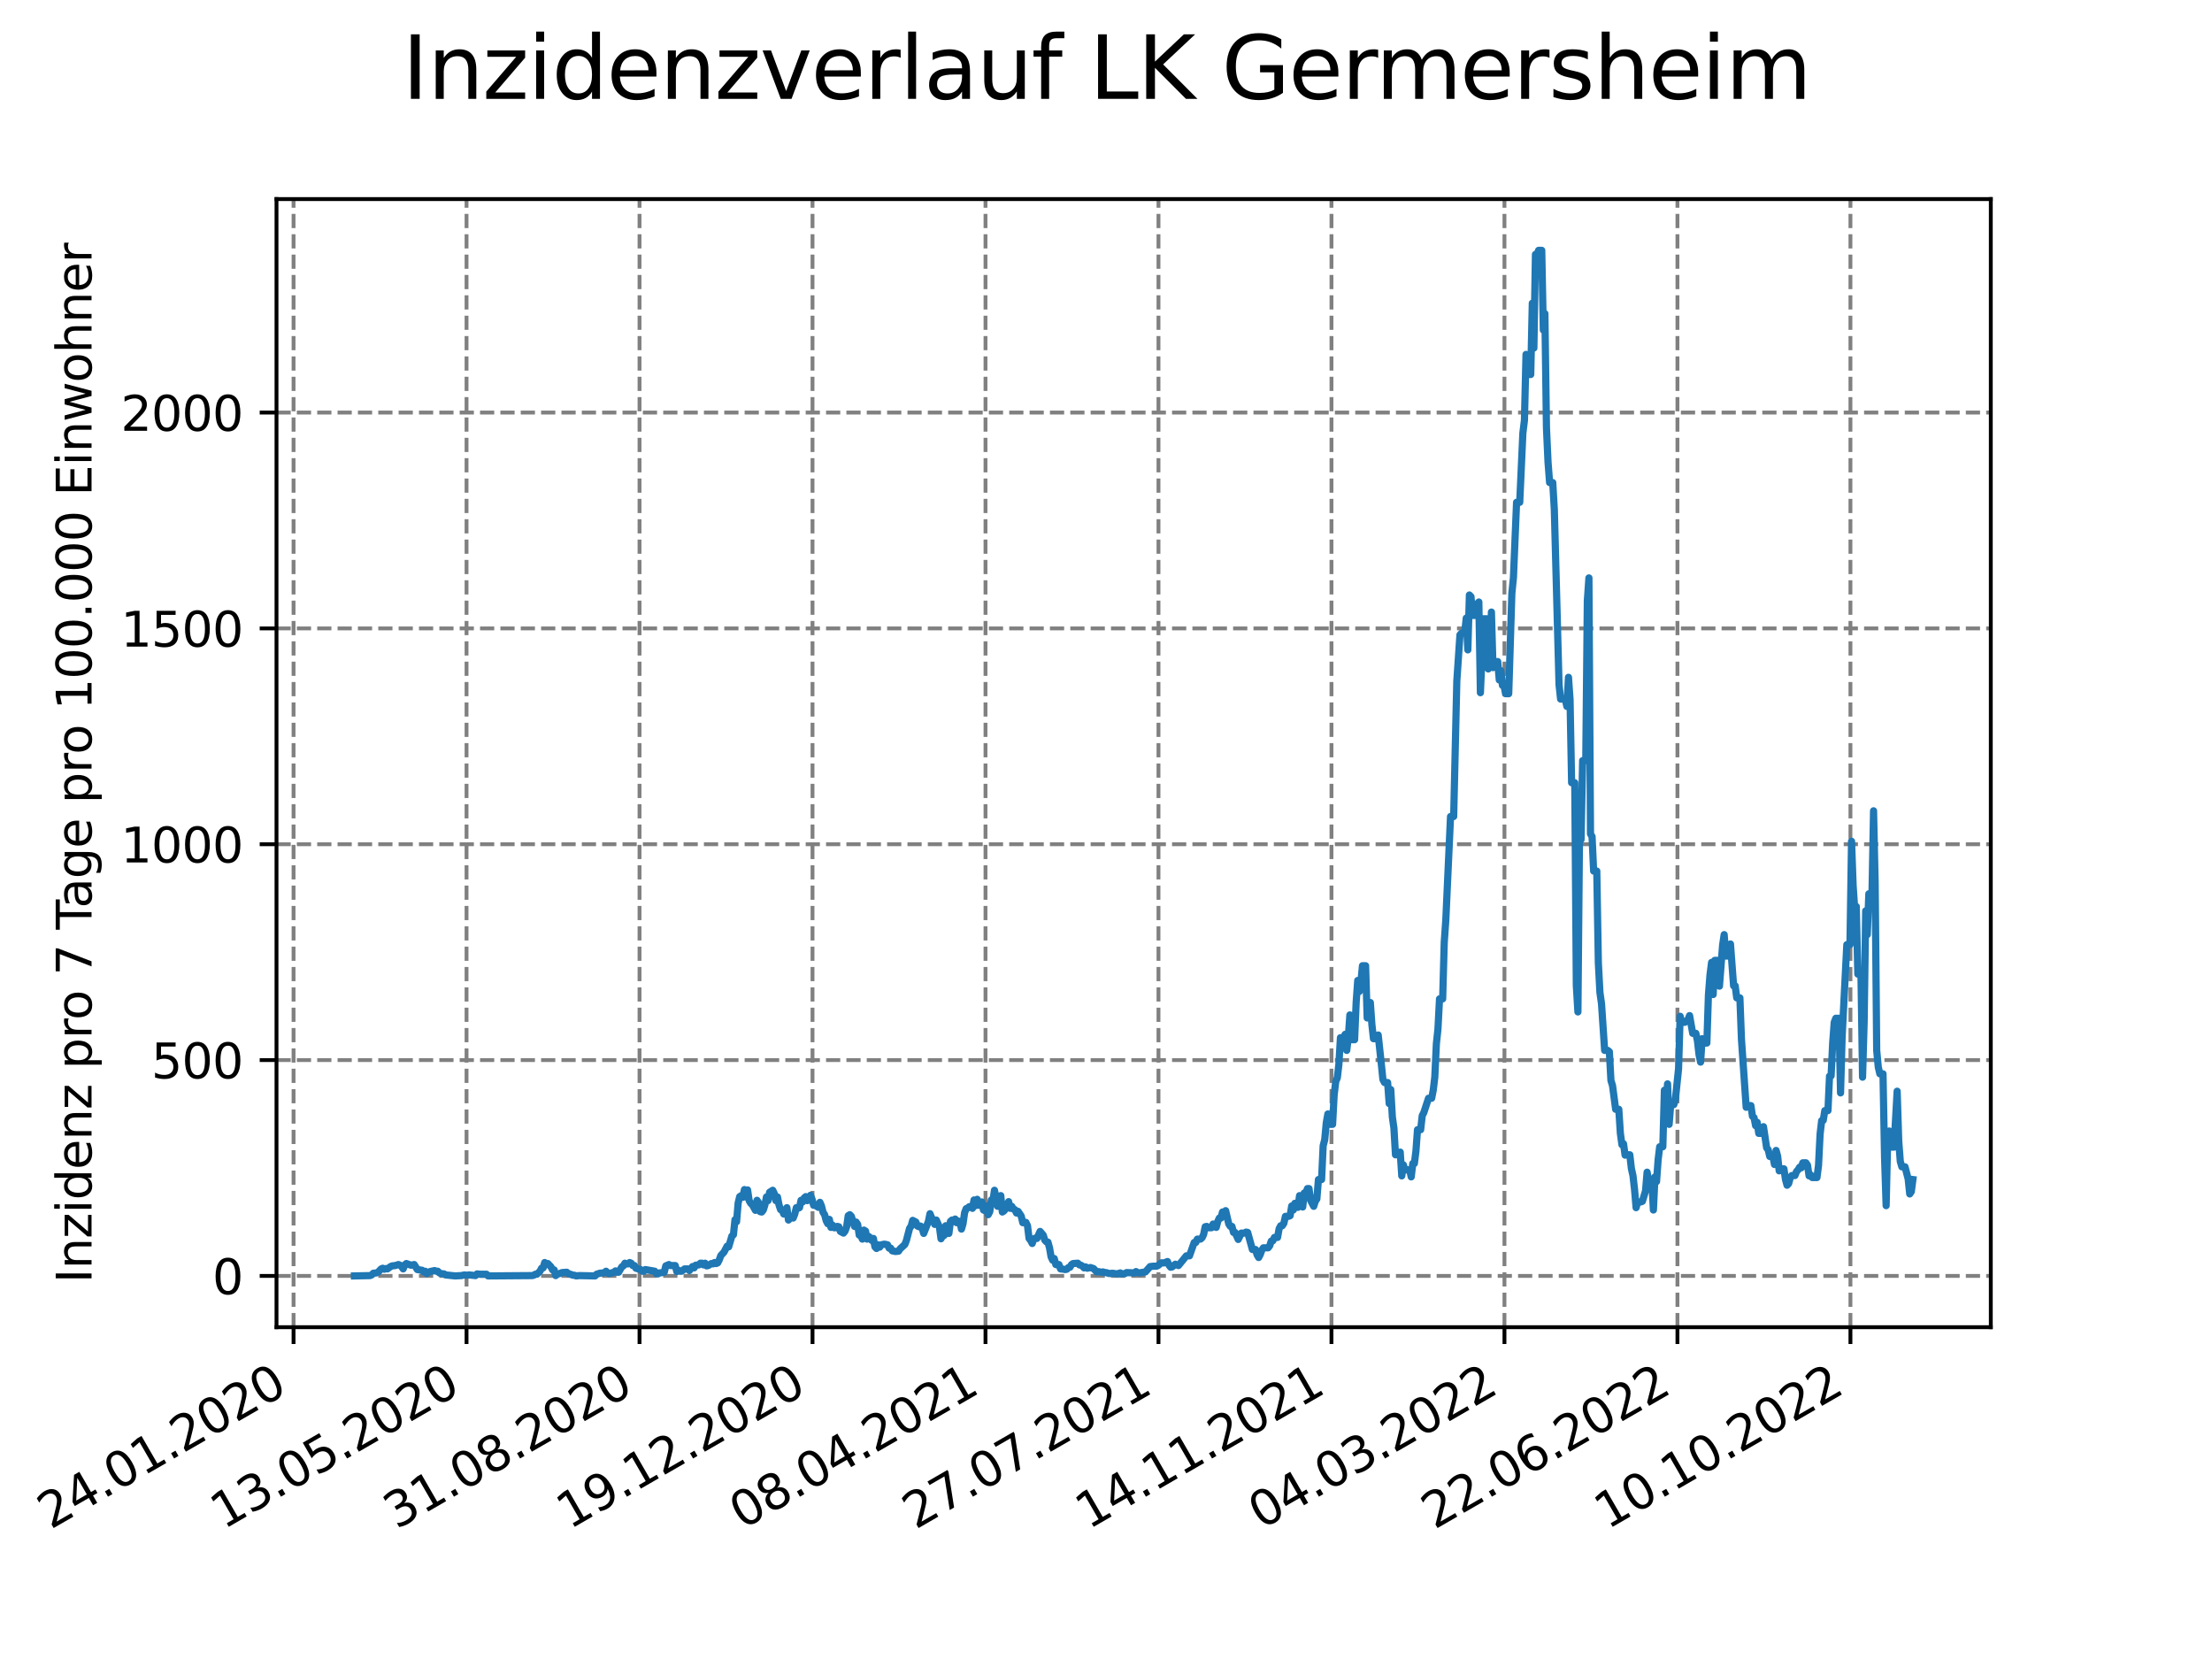 <?xml version="1.0" encoding="utf-8" standalone="no"?>
<!DOCTYPE svg PUBLIC "-//W3C//DTD SVG 1.1//EN"
  "http://www.w3.org/Graphics/SVG/1.1/DTD/svg11.dtd">
<svg xmlns:xlink="http://www.w3.org/1999/xlink" width="460.8pt" height="345.6pt" viewBox="0 0 460.8 345.6" xmlns="http://www.w3.org/2000/svg" version="1.1">
 <defs>
  <style type="text/css">*{stroke-linejoin: round; stroke-linecap: butt}</style>
 </defs>
 <g id="figure_1">
  <g id="patch_1">
   <path d="M 0 345.6 
L 460.8 345.6 
L 460.8 0 
L 0 0 
z
" style="fill: #ffffff"/>
  </g>
  <g id="axes_1">
   <g id="patch_2">
    <path d="M 57.6 276.48 
L 414.72 276.48 
L 414.72 41.472 
L 57.6 41.472 
z
" style="fill: #ffffff"/>
   </g>
   <g id="matplotlib.axis_1">
    <g id="xtick_1">
     <g id="line2d_1">
      <path d="M 61.152 276.48 
L 61.152 41.472 
" clip-path="url(#pc7b5b6d36c)" style="fill: none; stroke-dasharray: 2.96,1.28; stroke-dashoffset: 0; stroke: #808080; stroke-width: 0.8"/>
     </g>
     <g id="line2d_2">
      <defs>
       <path id="mb15de3c6bf" d="M 0 0 
L 0 3.5 
" style="stroke: #000000; stroke-width: 0.8"/>
      </defs>
      <g>
       <use xlink:href="#mb15de3c6bf" x="61.152" y="276.48" style="stroke: #000000; stroke-width: 0.8"/>
      </g>
     </g>
     <g id="text_1">
      <!-- 24.01.2020 -->
      <g transform="translate(10.527 318.689) rotate(-30) scale(0.1 -0.1)">
       <defs>
        <path id="DejaVuSans-32" d="M 1228 531 
L 3431 531 
L 3431 0 
L 469 0 
L 469 531 
Q 828 903 1448 1529 
Q 2069 2156 2228 2338 
Q 2531 2678 2651 2914 
Q 2772 3150 2772 3378 
Q 2772 3750 2511 3984 
Q 2250 4219 1831 4219 
Q 1534 4219 1204 4116 
Q 875 4013 500 3803 
L 500 4441 
Q 881 4594 1212 4672 
Q 1544 4750 1819 4750 
Q 2544 4750 2975 4387 
Q 3406 4025 3406 3419 
Q 3406 3131 3298 2873 
Q 3191 2616 2906 2266 
Q 2828 2175 2409 1742 
Q 1991 1309 1228 531 
z
" transform="scale(0.016)"/>
        <path id="DejaVuSans-34" d="M 2419 4116 
L 825 1625 
L 2419 1625 
L 2419 4116 
z
M 2253 4666 
L 3047 4666 
L 3047 1625 
L 3713 1625 
L 3713 1100 
L 3047 1100 
L 3047 0 
L 2419 0 
L 2419 1100 
L 313 1100 
L 313 1709 
L 2253 4666 
z
" transform="scale(0.016)"/>
        <path id="DejaVuSans-2e" d="M 684 794 
L 1344 794 
L 1344 0 
L 684 0 
L 684 794 
z
" transform="scale(0.016)"/>
        <path id="DejaVuSans-30" d="M 2034 4250 
Q 1547 4250 1301 3770 
Q 1056 3291 1056 2328 
Q 1056 1369 1301 889 
Q 1547 409 2034 409 
Q 2525 409 2770 889 
Q 3016 1369 3016 2328 
Q 3016 3291 2770 3770 
Q 2525 4250 2034 4250 
z
M 2034 4750 
Q 2819 4750 3233 4129 
Q 3647 3509 3647 2328 
Q 3647 1150 3233 529 
Q 2819 -91 2034 -91 
Q 1250 -91 836 529 
Q 422 1150 422 2328 
Q 422 3509 836 4129 
Q 1250 4750 2034 4750 
z
" transform="scale(0.016)"/>
        <path id="DejaVuSans-31" d="M 794 531 
L 1825 531 
L 1825 4091 
L 703 3866 
L 703 4441 
L 1819 4666 
L 2450 4666 
L 2450 531 
L 3481 531 
L 3481 0 
L 794 0 
L 794 531 
z
" transform="scale(0.016)"/>
       </defs>
       <use xlink:href="#DejaVuSans-32"/>
       <use xlink:href="#DejaVuSans-34" x="63.623"/>
       <use xlink:href="#DejaVuSans-2e" x="127.246"/>
       <use xlink:href="#DejaVuSans-30" x="159.033"/>
       <use xlink:href="#DejaVuSans-31" x="222.656"/>
       <use xlink:href="#DejaVuSans-2e" x="286.279"/>
       <use xlink:href="#DejaVuSans-32" x="318.066"/>
       <use xlink:href="#DejaVuSans-30" x="381.689"/>
       <use xlink:href="#DejaVuSans-32" x="445.312"/>
       <use xlink:href="#DejaVuSans-30" x="508.936"/>
      </g>
     </g>
    </g>
    <g id="xtick_2">
     <g id="line2d_3">
      <path d="M 97.188 276.48 
L 97.188 41.472 
" clip-path="url(#pc7b5b6d36c)" style="fill: none; stroke-dasharray: 2.96,1.28; stroke-dashoffset: 0; stroke: #808080; stroke-width: 0.8"/>
     </g>
     <g id="line2d_4">
      <g>
       <use xlink:href="#mb15de3c6bf" x="97.188" y="276.48" style="stroke: #000000; stroke-width: 0.8"/>
      </g>
     </g>
     <g id="text_2">
      <!-- 13.05.2020 -->
      <g transform="translate(46.563 318.689) rotate(-30) scale(0.1 -0.1)">
       <defs>
        <path id="DejaVuSans-33" d="M 2597 2516 
Q 3050 2419 3304 2112 
Q 3559 1806 3559 1356 
Q 3559 666 3084 287 
Q 2609 -91 1734 -91 
Q 1441 -91 1130 -33 
Q 819 25 488 141 
L 488 750 
Q 750 597 1062 519 
Q 1375 441 1716 441 
Q 2309 441 2620 675 
Q 2931 909 2931 1356 
Q 2931 1769 2642 2001 
Q 2353 2234 1838 2234 
L 1294 2234 
L 1294 2753 
L 1863 2753 
Q 2328 2753 2575 2939 
Q 2822 3125 2822 3475 
Q 2822 3834 2567 4026 
Q 2313 4219 1838 4219 
Q 1578 4219 1281 4162 
Q 984 4106 628 3988 
L 628 4550 
Q 988 4650 1302 4700 
Q 1616 4750 1894 4750 
Q 2613 4750 3031 4423 
Q 3450 4097 3450 3541 
Q 3450 3153 3228 2886 
Q 3006 2619 2597 2516 
z
" transform="scale(0.016)"/>
        <path id="DejaVuSans-35" d="M 691 4666 
L 3169 4666 
L 3169 4134 
L 1269 4134 
L 1269 2991 
Q 1406 3038 1543 3061 
Q 1681 3084 1819 3084 
Q 2600 3084 3056 2656 
Q 3513 2228 3513 1497 
Q 3513 744 3044 326 
Q 2575 -91 1722 -91 
Q 1428 -91 1123 -41 
Q 819 9 494 109 
L 494 744 
Q 775 591 1075 516 
Q 1375 441 1709 441 
Q 2250 441 2565 725 
Q 2881 1009 2881 1497 
Q 2881 1984 2565 2268 
Q 2250 2553 1709 2553 
Q 1456 2553 1204 2497 
Q 953 2441 691 2322 
L 691 4666 
z
" transform="scale(0.016)"/>
       </defs>
       <use xlink:href="#DejaVuSans-31"/>
       <use xlink:href="#DejaVuSans-33" x="63.623"/>
       <use xlink:href="#DejaVuSans-2e" x="127.246"/>
       <use xlink:href="#DejaVuSans-30" x="159.033"/>
       <use xlink:href="#DejaVuSans-35" x="222.656"/>
       <use xlink:href="#DejaVuSans-2e" x="286.279"/>
       <use xlink:href="#DejaVuSans-32" x="318.066"/>
       <use xlink:href="#DejaVuSans-30" x="381.689"/>
       <use xlink:href="#DejaVuSans-32" x="445.312"/>
       <use xlink:href="#DejaVuSans-30" x="508.936"/>
      </g>
     </g>
    </g>
    <g id="xtick_3">
     <g id="line2d_5">
      <path d="M 133.224 276.48 
L 133.224 41.472 
" clip-path="url(#pc7b5b6d36c)" style="fill: none; stroke-dasharray: 2.96,1.28; stroke-dashoffset: 0; stroke: #808080; stroke-width: 0.8"/>
     </g>
     <g id="line2d_6">
      <g>
       <use xlink:href="#mb15de3c6bf" x="133.224" y="276.48" style="stroke: #000000; stroke-width: 0.8"/>
      </g>
     </g>
     <g id="text_3">
      <!-- 31.08.2020 -->
      <g transform="translate(82.599 318.689) rotate(-30) scale(0.1 -0.1)">
       <defs>
        <path id="DejaVuSans-38" d="M 2034 2216 
Q 1584 2216 1326 1975 
Q 1069 1734 1069 1313 
Q 1069 891 1326 650 
Q 1584 409 2034 409 
Q 2484 409 2743 651 
Q 3003 894 3003 1313 
Q 3003 1734 2745 1975 
Q 2488 2216 2034 2216 
z
M 1403 2484 
Q 997 2584 770 2862 
Q 544 3141 544 3541 
Q 544 4100 942 4425 
Q 1341 4750 2034 4750 
Q 2731 4750 3128 4425 
Q 3525 4100 3525 3541 
Q 3525 3141 3298 2862 
Q 3072 2584 2669 2484 
Q 3125 2378 3379 2068 
Q 3634 1759 3634 1313 
Q 3634 634 3220 271 
Q 2806 -91 2034 -91 
Q 1263 -91 848 271 
Q 434 634 434 1313 
Q 434 1759 690 2068 
Q 947 2378 1403 2484 
z
M 1172 3481 
Q 1172 3119 1398 2916 
Q 1625 2713 2034 2713 
Q 2441 2713 2670 2916 
Q 2900 3119 2900 3481 
Q 2900 3844 2670 4047 
Q 2441 4250 2034 4250 
Q 1625 4250 1398 4047 
Q 1172 3844 1172 3481 
z
" transform="scale(0.016)"/>
       </defs>
       <use xlink:href="#DejaVuSans-33"/>
       <use xlink:href="#DejaVuSans-31" x="63.623"/>
       <use xlink:href="#DejaVuSans-2e" x="127.246"/>
       <use xlink:href="#DejaVuSans-30" x="159.033"/>
       <use xlink:href="#DejaVuSans-38" x="222.656"/>
       <use xlink:href="#DejaVuSans-2e" x="286.279"/>
       <use xlink:href="#DejaVuSans-32" x="318.066"/>
       <use xlink:href="#DejaVuSans-30" x="381.689"/>
       <use xlink:href="#DejaVuSans-32" x="445.312"/>
       <use xlink:href="#DejaVuSans-30" x="508.936"/>
      </g>
     </g>
    </g>
    <g id="xtick_4">
     <g id="line2d_7">
      <path d="M 169.261 276.48 
L 169.261 41.472 
" clip-path="url(#pc7b5b6d36c)" style="fill: none; stroke-dasharray: 2.96,1.28; stroke-dashoffset: 0; stroke: #808080; stroke-width: 0.8"/>
     </g>
     <g id="line2d_8">
      <g>
       <use xlink:href="#mb15de3c6bf" x="169.261" y="276.48" style="stroke: #000000; stroke-width: 0.8"/>
      </g>
     </g>
     <g id="text_4">
      <!-- 19.12.2020 -->
      <g transform="translate(118.636 318.689) rotate(-30) scale(0.1 -0.1)">
       <defs>
        <path id="DejaVuSans-39" d="M 703 97 
L 703 672 
Q 941 559 1184 500 
Q 1428 441 1663 441 
Q 2288 441 2617 861 
Q 2947 1281 2994 2138 
Q 2813 1869 2534 1725 
Q 2256 1581 1919 1581 
Q 1219 1581 811 2004 
Q 403 2428 403 3163 
Q 403 3881 828 4315 
Q 1253 4750 1959 4750 
Q 2769 4750 3195 4129 
Q 3622 3509 3622 2328 
Q 3622 1225 3098 567 
Q 2575 -91 1691 -91 
Q 1453 -91 1209 -44 
Q 966 3 703 97 
z
M 1959 2075 
Q 2384 2075 2632 2365 
Q 2881 2656 2881 3163 
Q 2881 3666 2632 3958 
Q 2384 4250 1959 4250 
Q 1534 4250 1286 3958 
Q 1038 3666 1038 3163 
Q 1038 2656 1286 2365 
Q 1534 2075 1959 2075 
z
" transform="scale(0.016)"/>
       </defs>
       <use xlink:href="#DejaVuSans-31"/>
       <use xlink:href="#DejaVuSans-39" x="63.623"/>
       <use xlink:href="#DejaVuSans-2e" x="127.246"/>
       <use xlink:href="#DejaVuSans-31" x="159.033"/>
       <use xlink:href="#DejaVuSans-32" x="222.656"/>
       <use xlink:href="#DejaVuSans-2e" x="286.279"/>
       <use xlink:href="#DejaVuSans-32" x="318.066"/>
       <use xlink:href="#DejaVuSans-30" x="381.689"/>
       <use xlink:href="#DejaVuSans-32" x="445.312"/>
       <use xlink:href="#DejaVuSans-30" x="508.936"/>
      </g>
     </g>
    </g>
    <g id="xtick_5">
     <g id="line2d_9">
      <path d="M 205.297 276.48 
L 205.297 41.472 
" clip-path="url(#pc7b5b6d36c)" style="fill: none; stroke-dasharray: 2.96,1.28; stroke-dashoffset: 0; stroke: #808080; stroke-width: 0.8"/>
     </g>
     <g id="line2d_10">
      <g>
       <use xlink:href="#mb15de3c6bf" x="205.297" y="276.48" style="stroke: #000000; stroke-width: 0.8"/>
      </g>
     </g>
     <g id="text_5">
      <!-- 08.04.2021 -->
      <g transform="translate(154.672 318.689) rotate(-30) scale(0.1 -0.1)">
       <use xlink:href="#DejaVuSans-30"/>
       <use xlink:href="#DejaVuSans-38" x="63.623"/>
       <use xlink:href="#DejaVuSans-2e" x="127.246"/>
       <use xlink:href="#DejaVuSans-30" x="159.033"/>
       <use xlink:href="#DejaVuSans-34" x="222.656"/>
       <use xlink:href="#DejaVuSans-2e" x="286.279"/>
       <use xlink:href="#DejaVuSans-32" x="318.066"/>
       <use xlink:href="#DejaVuSans-30" x="381.689"/>
       <use xlink:href="#DejaVuSans-32" x="445.312"/>
       <use xlink:href="#DejaVuSans-31" x="508.936"/>
      </g>
     </g>
    </g>
    <g id="xtick_6">
     <g id="line2d_11">
      <path d="M 241.333 276.48 
L 241.333 41.472 
" clip-path="url(#pc7b5b6d36c)" style="fill: none; stroke-dasharray: 2.96,1.28; stroke-dashoffset: 0; stroke: #808080; stroke-width: 0.8"/>
     </g>
     <g id="line2d_12">
      <g>
       <use xlink:href="#mb15de3c6bf" x="241.333" y="276.48" style="stroke: #000000; stroke-width: 0.8"/>
      </g>
     </g>
     <g id="text_6">
      <!-- 27.07.2021 -->
      <g transform="translate(190.708 318.689) rotate(-30) scale(0.1 -0.1)">
       <defs>
        <path id="DejaVuSans-37" d="M 525 4666 
L 3525 4666 
L 3525 4397 
L 1831 0 
L 1172 0 
L 2766 4134 
L 525 4134 
L 525 4666 
z
" transform="scale(0.016)"/>
       </defs>
       <use xlink:href="#DejaVuSans-32"/>
       <use xlink:href="#DejaVuSans-37" x="63.623"/>
       <use xlink:href="#DejaVuSans-2e" x="127.246"/>
       <use xlink:href="#DejaVuSans-30" x="159.033"/>
       <use xlink:href="#DejaVuSans-37" x="222.656"/>
       <use xlink:href="#DejaVuSans-2e" x="286.279"/>
       <use xlink:href="#DejaVuSans-32" x="318.066"/>
       <use xlink:href="#DejaVuSans-30" x="381.689"/>
       <use xlink:href="#DejaVuSans-32" x="445.312"/>
       <use xlink:href="#DejaVuSans-31" x="508.936"/>
      </g>
     </g>
    </g>
    <g id="xtick_7">
     <g id="line2d_13">
      <path d="M 277.37 276.48 
L 277.37 41.472 
" clip-path="url(#pc7b5b6d36c)" style="fill: none; stroke-dasharray: 2.96,1.28; stroke-dashoffset: 0; stroke: #808080; stroke-width: 0.8"/>
     </g>
     <g id="line2d_14">
      <g>
       <use xlink:href="#mb15de3c6bf" x="277.37" y="276.48" style="stroke: #000000; stroke-width: 0.8"/>
      </g>
     </g>
     <g id="text_7">
      <!-- 14.11.2021 -->
      <g transform="translate(226.745 318.689) rotate(-30) scale(0.1 -0.1)">
       <use xlink:href="#DejaVuSans-31"/>
       <use xlink:href="#DejaVuSans-34" x="63.623"/>
       <use xlink:href="#DejaVuSans-2e" x="127.246"/>
       <use xlink:href="#DejaVuSans-31" x="159.033"/>
       <use xlink:href="#DejaVuSans-31" x="222.656"/>
       <use xlink:href="#DejaVuSans-2e" x="286.279"/>
       <use xlink:href="#DejaVuSans-32" x="318.066"/>
       <use xlink:href="#DejaVuSans-30" x="381.689"/>
       <use xlink:href="#DejaVuSans-32" x="445.312"/>
       <use xlink:href="#DejaVuSans-31" x="508.936"/>
      </g>
     </g>
    </g>
    <g id="xtick_8">
     <g id="line2d_15">
      <path d="M 313.406 276.48 
L 313.406 41.472 
" clip-path="url(#pc7b5b6d36c)" style="fill: none; stroke-dasharray: 2.96,1.28; stroke-dashoffset: 0; stroke: #808080; stroke-width: 0.8"/>
     </g>
     <g id="line2d_16">
      <g>
       <use xlink:href="#mb15de3c6bf" x="313.406" y="276.48" style="stroke: #000000; stroke-width: 0.8"/>
      </g>
     </g>
     <g id="text_8">
      <!-- 04.03.2022 -->
      <g transform="translate(262.781 318.689) rotate(-30) scale(0.1 -0.1)">
       <use xlink:href="#DejaVuSans-30"/>
       <use xlink:href="#DejaVuSans-34" x="63.623"/>
       <use xlink:href="#DejaVuSans-2e" x="127.246"/>
       <use xlink:href="#DejaVuSans-30" x="159.033"/>
       <use xlink:href="#DejaVuSans-33" x="222.656"/>
       <use xlink:href="#DejaVuSans-2e" x="286.279"/>
       <use xlink:href="#DejaVuSans-32" x="318.066"/>
       <use xlink:href="#DejaVuSans-30" x="381.689"/>
       <use xlink:href="#DejaVuSans-32" x="445.312"/>
       <use xlink:href="#DejaVuSans-32" x="508.936"/>
      </g>
     </g>
    </g>
    <g id="xtick_9">
     <g id="line2d_17">
      <path d="M 349.442 276.48 
L 349.442 41.472 
" clip-path="url(#pc7b5b6d36c)" style="fill: none; stroke-dasharray: 2.96,1.28; stroke-dashoffset: 0; stroke: #808080; stroke-width: 0.8"/>
     </g>
     <g id="line2d_18">
      <g>
       <use xlink:href="#mb15de3c6bf" x="349.442" y="276.48" style="stroke: #000000; stroke-width: 0.8"/>
      </g>
     </g>
     <g id="text_9">
      <!-- 22.06.2022 -->
      <g transform="translate(298.817 318.689) rotate(-30) scale(0.1 -0.1)">
       <defs>
        <path id="DejaVuSans-36" d="M 2113 2584 
Q 1688 2584 1439 2293 
Q 1191 2003 1191 1497 
Q 1191 994 1439 701 
Q 1688 409 2113 409 
Q 2538 409 2786 701 
Q 3034 994 3034 1497 
Q 3034 2003 2786 2293 
Q 2538 2584 2113 2584 
z
M 3366 4563 
L 3366 3988 
Q 3128 4100 2886 4159 
Q 2644 4219 2406 4219 
Q 1781 4219 1451 3797 
Q 1122 3375 1075 2522 
Q 1259 2794 1537 2939 
Q 1816 3084 2150 3084 
Q 2853 3084 3261 2657 
Q 3669 2231 3669 1497 
Q 3669 778 3244 343 
Q 2819 -91 2113 -91 
Q 1303 -91 875 529 
Q 447 1150 447 2328 
Q 447 3434 972 4092 
Q 1497 4750 2381 4750 
Q 2619 4750 2861 4703 
Q 3103 4656 3366 4563 
z
" transform="scale(0.016)"/>
       </defs>
       <use xlink:href="#DejaVuSans-32"/>
       <use xlink:href="#DejaVuSans-32" x="63.623"/>
       <use xlink:href="#DejaVuSans-2e" x="127.246"/>
       <use xlink:href="#DejaVuSans-30" x="159.033"/>
       <use xlink:href="#DejaVuSans-36" x="222.656"/>
       <use xlink:href="#DejaVuSans-2e" x="286.279"/>
       <use xlink:href="#DejaVuSans-32" x="318.066"/>
       <use xlink:href="#DejaVuSans-30" x="381.689"/>
       <use xlink:href="#DejaVuSans-32" x="445.312"/>
       <use xlink:href="#DejaVuSans-32" x="508.936"/>
      </g>
     </g>
    </g>
    <g id="xtick_10">
     <g id="line2d_19">
      <path d="M 385.479 276.48 
L 385.479 41.472 
" clip-path="url(#pc7b5b6d36c)" style="fill: none; stroke-dasharray: 2.96,1.28; stroke-dashoffset: 0; stroke: #808080; stroke-width: 0.8"/>
     </g>
     <g id="line2d_20">
      <g>
       <use xlink:href="#mb15de3c6bf" x="385.479" y="276.48" style="stroke: #000000; stroke-width: 0.8"/>
      </g>
     </g>
     <g id="text_10">
      <!-- 10.10.2022 -->
      <g transform="translate(334.853 318.689) rotate(-30) scale(0.1 -0.1)">
       <use xlink:href="#DejaVuSans-31"/>
       <use xlink:href="#DejaVuSans-30" x="63.623"/>
       <use xlink:href="#DejaVuSans-2e" x="127.246"/>
       <use xlink:href="#DejaVuSans-31" x="159.033"/>
       <use xlink:href="#DejaVuSans-30" x="222.656"/>
       <use xlink:href="#DejaVuSans-2e" x="286.279"/>
       <use xlink:href="#DejaVuSans-32" x="318.066"/>
       <use xlink:href="#DejaVuSans-30" x="381.689"/>
       <use xlink:href="#DejaVuSans-32" x="445.312"/>
       <use xlink:href="#DejaVuSans-32" x="508.936"/>
      </g>
     </g>
    </g>
   </g>
   <g id="matplotlib.axis_2">
    <g id="ytick_1">
     <g id="line2d_21">
      <path d="M 57.6 265.798 
L 414.72 265.798 
" clip-path="url(#pc7b5b6d36c)" style="fill: none; stroke-dasharray: 2.96,1.28; stroke-dashoffset: 0; stroke: #808080; stroke-width: 0.8"/>
     </g>
     <g id="line2d_22">
      <defs>
       <path id="mae39dd6e34" d="M 0 0 
L -3.5 0 
" style="stroke: #000000; stroke-width: 0.8"/>
      </defs>
      <g>
       <use xlink:href="#mae39dd6e34" x="57.6" y="265.798" style="stroke: #000000; stroke-width: 0.8"/>
      </g>
     </g>
     <g id="text_11">
      <!-- 0 -->
      <g transform="translate(44.237 269.597) scale(0.1 -0.1)">
       <use xlink:href="#DejaVuSans-30"/>
      </g>
     </g>
    </g>
    <g id="ytick_2">
     <g id="line2d_23">
      <path d="M 57.6 220.834 
L 414.72 220.834 
" clip-path="url(#pc7b5b6d36c)" style="fill: none; stroke-dasharray: 2.96,1.28; stroke-dashoffset: 0; stroke: #808080; stroke-width: 0.8"/>
     </g>
     <g id="line2d_24">
      <g>
       <use xlink:href="#mae39dd6e34" x="57.6" y="220.834" style="stroke: #000000; stroke-width: 0.8"/>
      </g>
     </g>
     <g id="text_12">
      <!-- 500 -->
      <g transform="translate(31.512 224.633) scale(0.1 -0.1)">
       <use xlink:href="#DejaVuSans-35"/>
       <use xlink:href="#DejaVuSans-30" x="63.623"/>
       <use xlink:href="#DejaVuSans-30" x="127.246"/>
      </g>
     </g>
    </g>
    <g id="ytick_3">
     <g id="line2d_25">
      <path d="M 57.6 175.87 
L 414.72 175.87 
" clip-path="url(#pc7b5b6d36c)" style="fill: none; stroke-dasharray: 2.96,1.28; stroke-dashoffset: 0; stroke: #808080; stroke-width: 0.8"/>
     </g>
     <g id="line2d_26">
      <g>
       <use xlink:href="#mae39dd6e34" x="57.6" y="175.87" style="stroke: #000000; stroke-width: 0.8"/>
      </g>
     </g>
     <g id="text_13">
      <!-- 1000 -->
      <g transform="translate(25.15 179.669) scale(0.1 -0.1)">
       <use xlink:href="#DejaVuSans-31"/>
       <use xlink:href="#DejaVuSans-30" x="63.623"/>
       <use xlink:href="#DejaVuSans-30" x="127.246"/>
       <use xlink:href="#DejaVuSans-30" x="190.869"/>
      </g>
     </g>
    </g>
    <g id="ytick_4">
     <g id="line2d_27">
      <path d="M 57.6 130.906 
L 414.72 130.906 
" clip-path="url(#pc7b5b6d36c)" style="fill: none; stroke-dasharray: 2.96,1.28; stroke-dashoffset: 0; stroke: #808080; stroke-width: 0.8"/>
     </g>
     <g id="line2d_28">
      <g>
       <use xlink:href="#mae39dd6e34" x="57.6" y="130.906" style="stroke: #000000; stroke-width: 0.8"/>
      </g>
     </g>
     <g id="text_14">
      <!-- 1500 -->
      <g transform="translate(25.15 134.706) scale(0.1 -0.1)">
       <use xlink:href="#DejaVuSans-31"/>
       <use xlink:href="#DejaVuSans-35" x="63.623"/>
       <use xlink:href="#DejaVuSans-30" x="127.246"/>
       <use xlink:href="#DejaVuSans-30" x="190.869"/>
      </g>
     </g>
    </g>
    <g id="ytick_5">
     <g id="line2d_29">
      <path d="M 57.6 85.943 
L 414.72 85.943 
" clip-path="url(#pc7b5b6d36c)" style="fill: none; stroke-dasharray: 2.96,1.28; stroke-dashoffset: 0; stroke: #808080; stroke-width: 0.8"/>
     </g>
     <g id="line2d_30">
      <g>
       <use xlink:href="#mae39dd6e34" x="57.6" y="85.943" style="stroke: #000000; stroke-width: 0.8"/>
      </g>
     </g>
     <g id="text_15">
      <!-- 2000 -->
      <g transform="translate(25.15 89.742) scale(0.1 -0.1)">
       <use xlink:href="#DejaVuSans-32"/>
       <use xlink:href="#DejaVuSans-30" x="63.623"/>
       <use xlink:href="#DejaVuSans-30" x="127.246"/>
       <use xlink:href="#DejaVuSans-30" x="190.869"/>
      </g>
     </g>
    </g>
    <g id="text_16">
     <!-- Inzidenz pro 7 Tage pro 100.000 Einwohner -->
     <g transform="translate(19.07 267.301) rotate(-90) scale(0.1 -0.1)">
      <defs>
       <path id="DejaVuSans-49" d="M 628 4666 
L 1259 4666 
L 1259 0 
L 628 0 
L 628 4666 
z
" transform="scale(0.016)"/>
       <path id="DejaVuSans-6e" d="M 3513 2113 
L 3513 0 
L 2938 0 
L 2938 2094 
Q 2938 2591 2744 2837 
Q 2550 3084 2163 3084 
Q 1697 3084 1428 2787 
Q 1159 2491 1159 1978 
L 1159 0 
L 581 0 
L 581 3500 
L 1159 3500 
L 1159 2956 
Q 1366 3272 1645 3428 
Q 1925 3584 2291 3584 
Q 2894 3584 3203 3211 
Q 3513 2838 3513 2113 
z
" transform="scale(0.016)"/>
       <path id="DejaVuSans-7a" d="M 353 3500 
L 3084 3500 
L 3084 2975 
L 922 459 
L 3084 459 
L 3084 0 
L 275 0 
L 275 525 
L 2438 3041 
L 353 3041 
L 353 3500 
z
" transform="scale(0.016)"/>
       <path id="DejaVuSans-69" d="M 603 3500 
L 1178 3500 
L 1178 0 
L 603 0 
L 603 3500 
z
M 603 4863 
L 1178 4863 
L 1178 4134 
L 603 4134 
L 603 4863 
z
" transform="scale(0.016)"/>
       <path id="DejaVuSans-64" d="M 2906 2969 
L 2906 4863 
L 3481 4863 
L 3481 0 
L 2906 0 
L 2906 525 
Q 2725 213 2448 61 
Q 2172 -91 1784 -91 
Q 1150 -91 751 415 
Q 353 922 353 1747 
Q 353 2572 751 3078 
Q 1150 3584 1784 3584 
Q 2172 3584 2448 3432 
Q 2725 3281 2906 2969 
z
M 947 1747 
Q 947 1113 1208 752 
Q 1469 391 1925 391 
Q 2381 391 2643 752 
Q 2906 1113 2906 1747 
Q 2906 2381 2643 2742 
Q 2381 3103 1925 3103 
Q 1469 3103 1208 2742 
Q 947 2381 947 1747 
z
" transform="scale(0.016)"/>
       <path id="DejaVuSans-65" d="M 3597 1894 
L 3597 1613 
L 953 1613 
Q 991 1019 1311 708 
Q 1631 397 2203 397 
Q 2534 397 2845 478 
Q 3156 559 3463 722 
L 3463 178 
Q 3153 47 2828 -22 
Q 2503 -91 2169 -91 
Q 1331 -91 842 396 
Q 353 884 353 1716 
Q 353 2575 817 3079 
Q 1281 3584 2069 3584 
Q 2775 3584 3186 3129 
Q 3597 2675 3597 1894 
z
M 3022 2063 
Q 3016 2534 2758 2815 
Q 2500 3097 2075 3097 
Q 1594 3097 1305 2825 
Q 1016 2553 972 2059 
L 3022 2063 
z
" transform="scale(0.016)"/>
       <path id="DejaVuSans-20" transform="scale(0.016)"/>
       <path id="DejaVuSans-70" d="M 1159 525 
L 1159 -1331 
L 581 -1331 
L 581 3500 
L 1159 3500 
L 1159 2969 
Q 1341 3281 1617 3432 
Q 1894 3584 2278 3584 
Q 2916 3584 3314 3078 
Q 3713 2572 3713 1747 
Q 3713 922 3314 415 
Q 2916 -91 2278 -91 
Q 1894 -91 1617 61 
Q 1341 213 1159 525 
z
M 3116 1747 
Q 3116 2381 2855 2742 
Q 2594 3103 2138 3103 
Q 1681 3103 1420 2742 
Q 1159 2381 1159 1747 
Q 1159 1113 1420 752 
Q 1681 391 2138 391 
Q 2594 391 2855 752 
Q 3116 1113 3116 1747 
z
" transform="scale(0.016)"/>
       <path id="DejaVuSans-72" d="M 2631 2963 
Q 2534 3019 2420 3045 
Q 2306 3072 2169 3072 
Q 1681 3072 1420 2755 
Q 1159 2438 1159 1844 
L 1159 0 
L 581 0 
L 581 3500 
L 1159 3500 
L 1159 2956 
Q 1341 3275 1631 3429 
Q 1922 3584 2338 3584 
Q 2397 3584 2469 3576 
Q 2541 3569 2628 3553 
L 2631 2963 
z
" transform="scale(0.016)"/>
       <path id="DejaVuSans-6f" d="M 1959 3097 
Q 1497 3097 1228 2736 
Q 959 2375 959 1747 
Q 959 1119 1226 758 
Q 1494 397 1959 397 
Q 2419 397 2687 759 
Q 2956 1122 2956 1747 
Q 2956 2369 2687 2733 
Q 2419 3097 1959 3097 
z
M 1959 3584 
Q 2709 3584 3137 3096 
Q 3566 2609 3566 1747 
Q 3566 888 3137 398 
Q 2709 -91 1959 -91 
Q 1206 -91 779 398 
Q 353 888 353 1747 
Q 353 2609 779 3096 
Q 1206 3584 1959 3584 
z
" transform="scale(0.016)"/>
       <path id="DejaVuSans-54" d="M -19 4666 
L 3928 4666 
L 3928 4134 
L 2272 4134 
L 2272 0 
L 1638 0 
L 1638 4134 
L -19 4134 
L -19 4666 
z
" transform="scale(0.016)"/>
       <path id="DejaVuSans-61" d="M 2194 1759 
Q 1497 1759 1228 1600 
Q 959 1441 959 1056 
Q 959 750 1161 570 
Q 1363 391 1709 391 
Q 2188 391 2477 730 
Q 2766 1069 2766 1631 
L 2766 1759 
L 2194 1759 
z
M 3341 1997 
L 3341 0 
L 2766 0 
L 2766 531 
Q 2569 213 2275 61 
Q 1981 -91 1556 -91 
Q 1019 -91 701 211 
Q 384 513 384 1019 
Q 384 1609 779 1909 
Q 1175 2209 1959 2209 
L 2766 2209 
L 2766 2266 
Q 2766 2663 2505 2880 
Q 2244 3097 1772 3097 
Q 1472 3097 1187 3025 
Q 903 2953 641 2809 
L 641 3341 
Q 956 3463 1253 3523 
Q 1550 3584 1831 3584 
Q 2591 3584 2966 3190 
Q 3341 2797 3341 1997 
z
" transform="scale(0.016)"/>
       <path id="DejaVuSans-67" d="M 2906 1791 
Q 2906 2416 2648 2759 
Q 2391 3103 1925 3103 
Q 1463 3103 1205 2759 
Q 947 2416 947 1791 
Q 947 1169 1205 825 
Q 1463 481 1925 481 
Q 2391 481 2648 825 
Q 2906 1169 2906 1791 
z
M 3481 434 
Q 3481 -459 3084 -895 
Q 2688 -1331 1869 -1331 
Q 1566 -1331 1297 -1286 
Q 1028 -1241 775 -1147 
L 775 -588 
Q 1028 -725 1275 -790 
Q 1522 -856 1778 -856 
Q 2344 -856 2625 -561 
Q 2906 -266 2906 331 
L 2906 616 
Q 2728 306 2450 153 
Q 2172 0 1784 0 
Q 1141 0 747 490 
Q 353 981 353 1791 
Q 353 2603 747 3093 
Q 1141 3584 1784 3584 
Q 2172 3584 2450 3431 
Q 2728 3278 2906 2969 
L 2906 3500 
L 3481 3500 
L 3481 434 
z
" transform="scale(0.016)"/>
       <path id="DejaVuSans-45" d="M 628 4666 
L 3578 4666 
L 3578 4134 
L 1259 4134 
L 1259 2753 
L 3481 2753 
L 3481 2222 
L 1259 2222 
L 1259 531 
L 3634 531 
L 3634 0 
L 628 0 
L 628 4666 
z
" transform="scale(0.016)"/>
       <path id="DejaVuSans-77" d="M 269 3500 
L 844 3500 
L 1563 769 
L 2278 3500 
L 2956 3500 
L 3675 769 
L 4391 3500 
L 4966 3500 
L 4050 0 
L 3372 0 
L 2619 2869 
L 1863 0 
L 1184 0 
L 269 3500 
z
" transform="scale(0.016)"/>
       <path id="DejaVuSans-68" d="M 3513 2113 
L 3513 0 
L 2938 0 
L 2938 2094 
Q 2938 2591 2744 2837 
Q 2550 3084 2163 3084 
Q 1697 3084 1428 2787 
Q 1159 2491 1159 1978 
L 1159 0 
L 581 0 
L 581 4863 
L 1159 4863 
L 1159 2956 
Q 1366 3272 1645 3428 
Q 1925 3584 2291 3584 
Q 2894 3584 3203 3211 
Q 3513 2838 3513 2113 
z
" transform="scale(0.016)"/>
      </defs>
      <use xlink:href="#DejaVuSans-49"/>
      <use xlink:href="#DejaVuSans-6e" x="29.492"/>
      <use xlink:href="#DejaVuSans-7a" x="92.871"/>
      <use xlink:href="#DejaVuSans-69" x="145.361"/>
      <use xlink:href="#DejaVuSans-64" x="173.145"/>
      <use xlink:href="#DejaVuSans-65" x="236.621"/>
      <use xlink:href="#DejaVuSans-6e" x="298.145"/>
      <use xlink:href="#DejaVuSans-7a" x="361.523"/>
      <use xlink:href="#DejaVuSans-20" x="414.014"/>
      <use xlink:href="#DejaVuSans-70" x="445.801"/>
      <use xlink:href="#DejaVuSans-72" x="509.277"/>
      <use xlink:href="#DejaVuSans-6f" x="548.141"/>
      <use xlink:href="#DejaVuSans-20" x="609.322"/>
      <use xlink:href="#DejaVuSans-37" x="641.109"/>
      <use xlink:href="#DejaVuSans-20" x="704.732"/>
      <use xlink:href="#DejaVuSans-54" x="736.52"/>
      <use xlink:href="#DejaVuSans-61" x="781.104"/>
      <use xlink:href="#DejaVuSans-67" x="842.383"/>
      <use xlink:href="#DejaVuSans-65" x="905.859"/>
      <use xlink:href="#DejaVuSans-20" x="967.383"/>
      <use xlink:href="#DejaVuSans-70" x="999.17"/>
      <use xlink:href="#DejaVuSans-72" x="1062.646"/>
      <use xlink:href="#DejaVuSans-6f" x="1101.51"/>
      <use xlink:href="#DejaVuSans-20" x="1162.691"/>
      <use xlink:href="#DejaVuSans-31" x="1194.479"/>
      <use xlink:href="#DejaVuSans-30" x="1258.102"/>
      <use xlink:href="#DejaVuSans-30" x="1321.725"/>
      <use xlink:href="#DejaVuSans-2e" x="1385.348"/>
      <use xlink:href="#DejaVuSans-30" x="1417.135"/>
      <use xlink:href="#DejaVuSans-30" x="1480.758"/>
      <use xlink:href="#DejaVuSans-30" x="1544.381"/>
      <use xlink:href="#DejaVuSans-20" x="1608.004"/>
      <use xlink:href="#DejaVuSans-45" x="1639.791"/>
      <use xlink:href="#DejaVuSans-69" x="1702.975"/>
      <use xlink:href="#DejaVuSans-6e" x="1730.758"/>
      <use xlink:href="#DejaVuSans-77" x="1794.137"/>
      <use xlink:href="#DejaVuSans-6f" x="1875.924"/>
      <use xlink:href="#DejaVuSans-68" x="1937.105"/>
      <use xlink:href="#DejaVuSans-6e" x="2000.484"/>
      <use xlink:href="#DejaVuSans-65" x="2063.863"/>
      <use xlink:href="#DejaVuSans-72" x="2125.387"/>
     </g>
    </g>
   </g>
   <g id="line2d_31">
    <path d="M 73.833 265.798 
L 77.109 265.728 
L 77.436 265.589 
L 77.764 265.24 
L 78.419 265.17 
L 78.747 265.031 
L 79.402 264.334 
L 79.73 264.195 
L 80.057 264.404 
L 80.385 264.264 
L 80.712 264.334 
L 81.368 263.846 
L 81.695 263.707 
L 82.35 263.637 
L 83.006 263.428 
L 83.333 263.567 
L 83.661 263.846 
L 83.988 264.334 
L 84.316 263.498 
L 84.644 263.219 
L 85.626 263.567 
L 86.282 263.428 
L 86.937 264.473 
L 87.92 264.613 
L 88.247 264.961 
L 88.575 264.822 
L 88.902 265.31 
L 89.558 264.892 
L 90.54 264.683 
L 90.868 264.822 
L 91.196 264.822 
L 91.523 265.17 
L 91.851 265.31 
L 92.506 265.38 
L 92.834 265.589 
L 93.489 265.658 
L 94.144 265.728 
L 94.799 265.798 
L 96.11 265.728 
L 96.765 265.589 
L 97.093 265.658 
L 97.748 265.589 
L 98.403 265.658 
L 99.058 265.728 
L 99.386 265.38 
L 100.041 265.449 
L 101.351 265.449 
L 101.679 265.798 
L 110.852 265.728 
L 111.179 265.658 
L 111.507 265.449 
L 111.835 265.449 
L 112.49 264.822 
L 112.817 264.195 
L 113.145 264.125 
L 113.473 263.01 
L 113.8 263.219 
L 114.128 263.219 
L 114.783 263.916 
L 115.111 264.543 
L 115.438 264.543 
L 115.766 265.728 
L 116.094 265.449 
L 116.749 265.24 
L 117.076 265.101 
L 118.059 265.031 
L 118.387 265.31 
L 119.042 265.519 
L 119.37 265.658 
L 119.697 265.658 
L 120.025 265.798 
L 120.68 265.728 
L 123.956 265.798 
L 124.284 265.449 
L 124.939 265.24 
L 125.594 265.17 
L 125.922 265.101 
L 126.249 264.822 
L 126.577 265.17 
L 126.904 265.31 
L 127.887 265.031 
L 128.215 264.752 
L 128.542 265.031 
L 128.87 265.031 
L 129.525 263.916 
L 129.853 263.707 
L 130.18 263.149 
L 130.508 263.288 
L 130.836 263.288 
L 131.163 263.01 
L 131.491 263.149 
L 131.818 263.637 
L 132.146 263.637 
L 132.474 264.195 
L 133.456 264.473 
L 133.784 264.822 
L 134.112 264.822 
L 134.439 264.473 
L 136.405 264.822 
L 136.732 265.31 
L 137.06 265.38 
L 137.388 265.17 
L 138.043 265.101 
L 138.371 265.031 
L 138.698 263.707 
L 139.353 263.428 
L 139.681 263.637 
L 140.664 263.637 
L 140.991 264.892 
L 141.319 264.613 
L 141.647 264.822 
L 141.974 264.822 
L 142.629 264.334 
L 143.285 264.334 
L 143.612 264.683 
L 144.267 263.846 
L 144.595 264.125 
L 144.923 263.567 
L 145.578 263.498 
L 145.905 263.149 
L 146.233 263.149 
L 146.561 263.498 
L 146.888 263.149 
L 147.216 263.707 
L 147.543 263.637 
L 148.199 263.219 
L 148.526 263.288 
L 148.854 263.01 
L 149.181 263.219 
L 149.509 263.079 
L 149.837 262.452 
L 150.164 261.546 
L 150.819 260.849 
L 151.475 259.594 
L 151.802 259.734 
L 152.457 257.503 
L 152.785 257.224 
L 153.113 254.087 
L 153.44 254.506 
L 153.768 250.602 
L 154.095 249.278 
L 154.423 249.069 
L 154.751 249.417 
L 155.078 247.814 
L 155.406 249.348 
L 155.733 247.884 
L 156.061 250.114 
L 156.389 250.672 
L 156.716 250.951 
L 157.371 252.136 
L 157.699 250.045 
L 158.027 250.533 
L 158.354 252.415 
L 158.682 252.484 
L 159.01 252.066 
L 159.337 251.021 
L 159.665 249.348 
L 159.992 250.114 
L 160.32 248.372 
L 160.975 247.954 
L 161.303 248.651 
L 161.63 250.114 
L 161.958 249.348 
L 162.286 251.021 
L 162.613 251.996 
L 162.941 252.066 
L 163.268 252.903 
L 163.596 252.763 
L 163.924 251.578 
L 164.251 254.157 
L 164.579 253.809 
L 164.906 253.669 
L 165.234 253.739 
L 165.562 252.903 
L 165.889 251.578 
L 166.217 251.718 
L 166.544 251.578 
L 166.872 250.045 
L 167.2 250.393 
L 167.527 249.557 
L 167.855 249.278 
L 168.182 250.114 
L 168.838 248.999 
L 169.165 249.836 
L 169.493 251.09 
L 169.82 251.09 
L 170.476 251.508 
L 170.803 250.463 
L 171.131 251.23 
L 171.458 252.554 
L 171.786 253.042 
L 172.114 254.297 
L 172.441 254.924 
L 172.769 254.018 
L 173.096 255.691 
L 173.424 255.203 
L 173.752 255.76 
L 174.079 255.76 
L 174.407 255.482 
L 174.734 255.551 
L 175.062 256.527 
L 175.717 256.876 
L 176.045 256.457 
L 176.372 255.551 
L 176.7 253.251 
L 177.028 253.042 
L 177.355 253.39 
L 178.01 255.482 
L 178.338 254.575 
L 178.666 255.063 
L 178.993 257.294 
L 179.321 257.364 
L 179.648 258.13 
L 179.976 256.248 
L 180.304 256.457 
L 180.631 258.13 
L 180.959 257.573 
L 181.287 257.852 
L 181.614 258.409 
L 181.942 257.991 
L 182.269 259.734 
L 182.597 260.082 
L 182.925 259.315 
L 183.252 259.803 
L 183.58 259.315 
L 184.235 259.176 
L 184.89 259.315 
L 185.218 260.012 
L 185.545 260.012 
L 185.873 260.57 
L 186.528 260.709 
L 187.183 260.64 
L 187.511 260.152 
L 188.494 259.246 
L 188.821 258.409 
L 189.477 255.9 
L 189.804 255.412 
L 190.132 254.227 
L 190.787 254.575 
L 191.115 255.412 
L 191.442 255.551 
L 191.77 255.412 
L 192.097 255.83 
L 192.425 256.945 
L 193.408 254.436 
L 193.735 252.833 
L 194.063 253.669 
L 194.391 254.087 
L 194.718 255.063 
L 195.046 254.157 
L 195.701 255.621 
L 196.029 258.061 
L 196.356 257.503 
L 196.684 257.364 
L 197.011 255.342 
L 197.339 256.876 
L 197.667 256.945 
L 197.994 254.436 
L 198.322 254.157 
L 198.649 254.506 
L 198.977 253.948 
L 199.305 254.715 
L 199.632 254.366 
L 199.96 254.506 
L 200.287 256.039 
L 200.615 254.924 
L 200.943 252.624 
L 201.27 251.787 
L 201.598 251.648 
L 201.925 251.369 
L 202.253 251.369 
L 202.581 251.718 
L 202.908 249.975 
L 203.236 251.16 
L 203.564 249.836 
L 203.891 251.09 
L 204.219 250.463 
L 204.546 250.393 
L 204.874 252.066 
L 205.202 252.205 
L 205.529 251.23 
L 205.857 253.042 
L 206.184 252.415 
L 206.512 249.975 
L 206.84 250.184 
L 207.167 247.954 
L 207.822 251.299 
L 208.15 250.393 
L 208.478 249.069 
L 208.805 252.484 
L 209.133 252.275 
L 209.46 251.857 
L 210.116 250.323 
L 210.443 251.718 
L 210.771 251.299 
L 211.098 251.857 
L 211.426 251.996 
L 211.754 252.693 
L 212.081 252.345 
L 212.736 253.321 
L 213.064 254.715 
L 213.719 254.645 
L 214.047 255.342 
L 214.374 257.991 
L 214.702 258.409 
L 215.03 259.037 
L 215.357 258.061 
L 215.685 257.921 
L 216.012 257.991 
L 216.668 256.527 
L 217.323 257.294 
L 217.65 258.339 
L 217.978 258.688 
L 218.306 258.758 
L 218.633 259.943 
L 218.961 261.825 
L 219.288 262.522 
L 219.616 262.173 
L 219.944 263.428 
L 220.271 263.498 
L 220.599 263.428 
L 220.926 264.334 
L 221.582 264.404 
L 221.909 264.473 
L 222.237 264.404 
L 222.564 264.055 
L 222.892 263.986 
L 223.22 263.428 
L 223.547 263.219 
L 224.53 263.149 
L 224.858 263.498 
L 225.185 263.567 
L 225.513 263.776 
L 225.841 264.125 
L 226.168 263.916 
L 226.496 264.195 
L 227.151 264.055 
L 227.806 264.264 
L 228.461 264.961 
L 228.789 264.892 
L 229.444 265.031 
L 229.772 264.961 
L 230.099 265.101 
L 230.427 265.101 
L 231.082 265.31 
L 231.737 265.24 
L 232.72 265.38 
L 233.375 265.17 
L 233.703 265.38 
L 234.358 265.31 
L 234.686 265.101 
L 236.324 265.17 
L 236.651 264.892 
L 236.979 265.101 
L 237.307 265.17 
L 238.617 264.961 
L 239.6 263.846 
L 240.255 263.776 
L 240.91 263.776 
L 241.238 263.637 
L 241.893 263.079 
L 242.548 263.079 
L 243.203 262.801 
L 243.531 263.567 
L 243.859 263.986 
L 244.186 263.916 
L 244.841 263.358 
L 245.497 263.637 
L 247.135 261.616 
L 247.79 261.616 
L 248.773 258.827 
L 249.1 258.827 
L 249.428 258.13 
L 250.083 258.13 
L 250.411 257.852 
L 250.738 257.154 
L 251.066 255.551 
L 251.394 255.482 
L 251.721 255.76 
L 252.376 255.76 
L 252.704 254.994 
L 253.032 255.482 
L 253.359 255.691 
L 253.687 254.436 
L 254.014 253.739 
L 254.342 253.739 
L 254.67 252.484 
L 254.997 253.39 
L 255.325 252.205 
L 255.98 254.994 
L 256.308 255.482 
L 256.635 255.482 
L 256.963 256.736 
L 257.29 256.736 
L 257.946 258.2 
L 258.601 256.876 
L 259.256 256.876 
L 259.584 256.667 
L 259.911 256.736 
L 260.894 260.291 
L 261.549 260.291 
L 261.877 261.406 
L 262.204 261.964 
L 262.532 261.337 
L 262.86 260.431 
L 263.187 259.943 
L 264.17 259.943 
L 264.498 259.524 
L 264.825 258.549 
L 265.153 258.479 
L 265.48 257.782 
L 266.136 257.782 
L 266.463 255.97 
L 266.791 255.342 
L 267.118 255.342 
L 267.446 254.854 
L 267.774 253.39 
L 268.429 253.39 
L 268.756 253.251 
L 269.084 251.23 
L 269.412 252.066 
L 269.739 250.672 
L 270.067 251.508 
L 270.395 251.508 
L 270.722 249.069 
L 271.05 251.09 
L 271.377 251.439 
L 271.705 248.511 
L 272.033 248.581 
L 272.36 247.605 
L 272.688 247.605 
L 273.015 250.045 
L 273.671 251.299 
L 273.998 250.254 
L 274.326 249.766 
L 274.653 245.723 
L 275.309 245.723 
L 275.636 238.683 
L 275.964 237.428 
L 276.291 233.873 
L 276.619 232.061 
L 276.947 234.222 
L 277.602 234.222 
L 277.929 228.088 
L 278.257 225.3 
L 278.585 224.533 
L 278.912 221.745 
L 279.24 216.168 
L 279.895 216.168 
L 280.223 215.471 
L 280.55 218.817 
L 280.878 216.099 
L 281.205 211.428 
L 281.533 216.587 
L 282.188 216.587 
L 282.516 208.78 
L 282.843 204.249 
L 283.171 206.549 
L 283.499 204.597 
L 283.826 201.182 
L 284.481 201.182 
L 284.809 212.056 
L 285.137 210.801 
L 285.464 208.849 
L 285.792 213.45 
L 286.119 216.377 
L 286.775 216.377 
L 287.102 215.611 
L 287.757 221.675 
L 288.085 224.881 
L 288.413 225.509 
L 289.068 225.509 
L 289.395 229.9 
L 289.723 226.973 
L 290.051 232.688 
L 290.378 234.989 
L 290.706 240.565 
L 291.361 240.565 
L 291.689 240.007 
L 292.016 244.956 
L 292.344 242.656 
L 292.672 243.702 
L 293.654 243.702 
L 293.982 245.165 
L 294.31 242.377 
L 294.637 242.377 
L 294.965 239.798 
L 295.292 235.337 
L 295.948 235.337 
L 296.275 232.409 
L 296.603 231.782 
L 297.586 228.785 
L 298.241 228.785 
L 298.568 227.112 
L 298.896 224.393 
L 299.224 217.423 
L 299.551 214.356 
L 299.879 208.083 
L 300.534 208.083 
L 300.862 196.303 
L 301.189 191.632 
L 302.172 170.094 
L 302.827 170.094 
L 303.482 141.864 
L 304.138 132.244 
L 304.465 131.896 
L 305.12 131.896 
L 305.448 128.759 
L 305.776 135.381 
L 306.103 123.95 
L 306.431 124.298 
L 306.758 128.202 
L 307.414 128.202 
L 307.741 125.762 
L 308.069 125.413 
L 308.396 144.303 
L 309.052 128.899 
L 309.707 128.899 
L 310.034 139.354 
L 310.362 138.587 
L 310.69 127.505 
L 311.017 139.075 
L 311.345 137.821 
L 312 137.821 
L 312.328 141.654 
L 312.655 139.703 
L 312.983 142.77 
L 313.31 142.839 
L 313.638 144.512 
L 314.293 144.512 
L 314.949 123.601 
L 315.276 120.325 
L 315.931 104.642 
L 316.587 104.642 
L 317.242 90.213 
L 317.569 87.564 
L 317.897 73.832 
L 318.225 78.014 
L 318.88 78.014 
L 319.207 63.167 
L 319.535 72.508 
L 319.863 52.991 
L 320.19 52.991 
L 320.518 52.154 
L 321.173 52.154 
L 321.501 68.744 
L 321.828 65.328 
L 322.156 89.097 
L 322.483 96.277 
L 322.811 100.529 
L 323.466 100.529 
L 323.794 106.175 
L 324.777 142.63 
L 325.104 145.628 
L 325.759 145.628 
L 326.087 145.767 
L 326.415 147.161 
L 326.742 141.097 
L 327.07 145.767 
L 327.397 163.054 
L 328.053 163.054 
L 328.38 205.294 
L 328.708 210.801 
L 329.035 174.137 
L 329.363 174.903 
L 329.691 158.453 
L 330.346 158.453 
L 330.673 125.135 
L 331.001 120.395 
L 331.329 173.718 
L 331.656 174.276 
L 331.984 181.456 
L 332.639 181.456 
L 332.967 200.624 
L 333.294 206.758 
L 333.622 209.059 
L 334.277 218.817 
L 334.932 218.817 
L 335.26 219.096 
L 335.588 225.091 
L 335.915 226.136 
L 336.57 231.085 
L 337.226 231.085 
L 337.553 236.104 
L 337.881 238.474 
L 338.208 238.265 
L 338.536 240.635 
L 339.191 240.565 
L 339.519 240.565 
L 339.846 243.423 
L 340.174 244.887 
L 340.502 247.744 
L 340.829 251.578 
L 341.157 250.393 
L 341.812 250.393 
L 342.14 250.254 
L 342.795 248.093 
L 343.122 244.189 
L 343.45 245.932 
L 344.105 245.932 
L 344.433 252.066 
L 344.76 245.165 
L 345.088 246.141 
L 345.416 241.61 
L 345.743 238.892 
L 346.398 238.892 
L 346.726 227.112 
L 347.054 230.527 
L 347.381 225.788 
L 347.709 234.222 
L 348.036 230.109 
L 348.692 230.109 
L 349.019 228.924 
L 349.674 222.651 
L 350.002 211.707 
L 350.33 212.962 
L 350.985 212.962 
L 351.64 212.404 
L 351.968 211.568 
L 352.623 215.262 
L 353.278 215.262 
L 353.606 216.796 
L 353.933 219.654 
L 354.261 221.257 
L 354.588 216.377 
L 354.916 217.284 
L 355.571 217.284 
L 355.899 207.246 
L 356.226 203.064 
L 356.554 200.485 
L 356.882 207.177 
L 357.209 200.067 
L 357.865 200.067 
L 358.192 205.434 
L 358.847 196.93 
L 359.175 194.699 
L 359.503 199.161 
L 360.158 199.161 
L 360.485 196.651 
L 361.141 205.364 
L 361.468 205.364 
L 361.796 207.874 
L 362.451 207.874 
L 362.779 216.517 
L 363.761 230.667 
L 364.089 230.318 
L 364.744 230.318 
L 365.072 232.549 
L 365.399 232.828 
L 365.727 234.501 
L 366.055 233.804 
L 366.382 236.104 
L 367.037 236.104 
L 367.365 234.71 
L 368.02 239.101 
L 368.348 239.519 
L 368.675 240.913 
L 369.331 240.913 
L 369.658 242.586 
L 369.986 239.659 
L 370.313 240.844 
L 370.641 243.911 
L 370.969 243.492 
L 371.624 243.492 
L 371.951 245.723 
L 372.279 246.908 
L 372.607 246.559 
L 372.934 245.374 
L 373.262 244.887 
L 373.917 244.887 
L 374.245 244.05 
L 374.572 243.702 
L 374.9 243.144 
L 375.227 243.283 
L 375.555 242.238 
L 376.21 242.238 
L 376.538 242.726 
L 376.865 244.956 
L 377.193 244.747 
L 377.521 245.305 
L 378.503 245.305 
L 378.831 242.795 
L 379.159 236.243 
L 379.486 233.455 
L 379.814 233.385 
L 380.142 231.364 
L 380.797 231.364 
L 381.124 224.184 
L 381.452 224.115 
L 381.78 217.284 
L 382.107 212.962 
L 382.435 212.126 
L 383.09 212.126 
L 383.418 227.67 
L 383.745 216.029 
L 384.728 196.791 
L 385.383 196.791 
L 385.711 175.252 
L 386.038 184.453 
L 386.366 189.332 
L 386.694 188.844 
L 387.021 202.925 
L 387.676 202.925 
L 388.004 224.393 
L 388.332 212.962 
L 388.659 189.75 
L 388.987 194.699 
L 389.314 186.196 
L 389.97 186.196 
L 390.297 168.909 
L 390.625 183.826 
L 390.952 218.817 
L 391.28 222.302 
L 391.608 223.696 
L 392.263 223.696 
L 392.59 241.053 
L 392.918 251.16 
L 393.246 237.01 
L 393.573 235.616 
L 393.901 238.962 
L 394.556 238.962 
L 395.211 227.321 
L 395.539 237.707 
L 395.866 241.959 
L 396.194 243.074 
L 396.849 243.074 
L 397.504 245.584 
L 397.832 248.72 
L 398.16 248.232 
L 398.487 245.723 
L 398.487 245.723 
" clip-path="url(#pc7b5b6d36c)" style="fill: none; stroke: #1f77b4; stroke-width: 1.5; stroke-linecap: square"/>
   </g>
   <g id="patch_3">
    <path d="M 57.6 276.48 
L 57.6 41.472 
" style="fill: none; stroke: #000000; stroke-width: 0.8; stroke-linejoin: miter; stroke-linecap: square"/>
   </g>
   <g id="patch_4">
    <path d="M 414.72 276.48 
L 414.72 41.472 
" style="fill: none; stroke: #000000; stroke-width: 0.8; stroke-linejoin: miter; stroke-linecap: square"/>
   </g>
   <g id="patch_5">
    <path d="M 57.6 276.48 
L 414.72 276.48 
" style="fill: none; stroke: #000000; stroke-width: 0.8; stroke-linejoin: miter; stroke-linecap: square"/>
   </g>
   <g id="patch_6">
    <path d="M 57.6 41.472 
L 414.72 41.472 
" style="fill: none; stroke: #000000; stroke-width: 0.8; stroke-linejoin: miter; stroke-linecap: square"/>
   </g>
  </g>
  <g id="text_17">
   <!-- Inzidenzverlauf LK Germersheim -->
   <g transform="translate(83.794 20.589) scale(0.18 -0.18)">
    <defs>
     <path id="DejaVuSans-76" d="M 191 3500 
L 800 3500 
L 1894 563 
L 2988 3500 
L 3597 3500 
L 2284 0 
L 1503 0 
L 191 3500 
z
" transform="scale(0.016)"/>
     <path id="DejaVuSans-6c" d="M 603 4863 
L 1178 4863 
L 1178 0 
L 603 0 
L 603 4863 
z
" transform="scale(0.016)"/>
     <path id="DejaVuSans-75" d="M 544 1381 
L 544 3500 
L 1119 3500 
L 1119 1403 
Q 1119 906 1312 657 
Q 1506 409 1894 409 
Q 2359 409 2629 706 
Q 2900 1003 2900 1516 
L 2900 3500 
L 3475 3500 
L 3475 0 
L 2900 0 
L 2900 538 
Q 2691 219 2414 64 
Q 2138 -91 1772 -91 
Q 1169 -91 856 284 
Q 544 659 544 1381 
z
M 1991 3584 
L 1991 3584 
z
" transform="scale(0.016)"/>
     <path id="DejaVuSans-66" d="M 2375 4863 
L 2375 4384 
L 1825 4384 
Q 1516 4384 1395 4259 
Q 1275 4134 1275 3809 
L 1275 3500 
L 2222 3500 
L 2222 3053 
L 1275 3053 
L 1275 0 
L 697 0 
L 697 3053 
L 147 3053 
L 147 3500 
L 697 3500 
L 697 3744 
Q 697 4328 969 4595 
Q 1241 4863 1831 4863 
L 2375 4863 
z
" transform="scale(0.016)"/>
     <path id="DejaVuSans-4c" d="M 628 4666 
L 1259 4666 
L 1259 531 
L 3531 531 
L 3531 0 
L 628 0 
L 628 4666 
z
" transform="scale(0.016)"/>
     <path id="DejaVuSans-4b" d="M 628 4666 
L 1259 4666 
L 1259 2694 
L 3353 4666 
L 4166 4666 
L 1850 2491 
L 4331 0 
L 3500 0 
L 1259 2247 
L 1259 0 
L 628 0 
L 628 4666 
z
" transform="scale(0.016)"/>
     <path id="DejaVuSans-47" d="M 3809 666 
L 3809 1919 
L 2778 1919 
L 2778 2438 
L 4434 2438 
L 4434 434 
Q 4069 175 3628 42 
Q 3188 -91 2688 -91 
Q 1594 -91 976 548 
Q 359 1188 359 2328 
Q 359 3472 976 4111 
Q 1594 4750 2688 4750 
Q 3144 4750 3555 4637 
Q 3966 4525 4313 4306 
L 4313 3634 
Q 3963 3931 3569 4081 
Q 3175 4231 2741 4231 
Q 1884 4231 1454 3753 
Q 1025 3275 1025 2328 
Q 1025 1384 1454 906 
Q 1884 428 2741 428 
Q 3075 428 3337 486 
Q 3600 544 3809 666 
z
" transform="scale(0.016)"/>
     <path id="DejaVuSans-6d" d="M 3328 2828 
Q 3544 3216 3844 3400 
Q 4144 3584 4550 3584 
Q 5097 3584 5394 3201 
Q 5691 2819 5691 2113 
L 5691 0 
L 5113 0 
L 5113 2094 
Q 5113 2597 4934 2840 
Q 4756 3084 4391 3084 
Q 3944 3084 3684 2787 
Q 3425 2491 3425 1978 
L 3425 0 
L 2847 0 
L 2847 2094 
Q 2847 2600 2669 2842 
Q 2491 3084 2119 3084 
Q 1678 3084 1418 2786 
Q 1159 2488 1159 1978 
L 1159 0 
L 581 0 
L 581 3500 
L 1159 3500 
L 1159 2956 
Q 1356 3278 1631 3431 
Q 1906 3584 2284 3584 
Q 2666 3584 2933 3390 
Q 3200 3197 3328 2828 
z
" transform="scale(0.016)"/>
     <path id="DejaVuSans-73" d="M 2834 3397 
L 2834 2853 
Q 2591 2978 2328 3040 
Q 2066 3103 1784 3103 
Q 1356 3103 1142 2972 
Q 928 2841 928 2578 
Q 928 2378 1081 2264 
Q 1234 2150 1697 2047 
L 1894 2003 
Q 2506 1872 2764 1633 
Q 3022 1394 3022 966 
Q 3022 478 2636 193 
Q 2250 -91 1575 -91 
Q 1294 -91 989 -36 
Q 684 19 347 128 
L 347 722 
Q 666 556 975 473 
Q 1284 391 1588 391 
Q 1994 391 2212 530 
Q 2431 669 2431 922 
Q 2431 1156 2273 1281 
Q 2116 1406 1581 1522 
L 1381 1569 
Q 847 1681 609 1914 
Q 372 2147 372 2553 
Q 372 3047 722 3315 
Q 1072 3584 1716 3584 
Q 2034 3584 2315 3537 
Q 2597 3491 2834 3397 
z
" transform="scale(0.016)"/>
    </defs>
    <use xlink:href="#DejaVuSans-49"/>
    <use xlink:href="#DejaVuSans-6e" x="29.492"/>
    <use xlink:href="#DejaVuSans-7a" x="92.871"/>
    <use xlink:href="#DejaVuSans-69" x="145.361"/>
    <use xlink:href="#DejaVuSans-64" x="173.145"/>
    <use xlink:href="#DejaVuSans-65" x="236.621"/>
    <use xlink:href="#DejaVuSans-6e" x="298.145"/>
    <use xlink:href="#DejaVuSans-7a" x="361.523"/>
    <use xlink:href="#DejaVuSans-76" x="414.014"/>
    <use xlink:href="#DejaVuSans-65" x="473.193"/>
    <use xlink:href="#DejaVuSans-72" x="534.717"/>
    <use xlink:href="#DejaVuSans-6c" x="575.83"/>
    <use xlink:href="#DejaVuSans-61" x="603.613"/>
    <use xlink:href="#DejaVuSans-75" x="664.893"/>
    <use xlink:href="#DejaVuSans-66" x="728.271"/>
    <use xlink:href="#DejaVuSans-20" x="763.477"/>
    <use xlink:href="#DejaVuSans-4c" x="795.264"/>
    <use xlink:href="#DejaVuSans-4b" x="850.977"/>
    <use xlink:href="#DejaVuSans-20" x="916.553"/>
    <use xlink:href="#DejaVuSans-47" x="948.34"/>
    <use xlink:href="#DejaVuSans-65" x="1025.83"/>
    <use xlink:href="#DejaVuSans-72" x="1087.354"/>
    <use xlink:href="#DejaVuSans-6d" x="1126.717"/>
    <use xlink:href="#DejaVuSans-65" x="1224.129"/>
    <use xlink:href="#DejaVuSans-72" x="1285.652"/>
    <use xlink:href="#DejaVuSans-73" x="1326.766"/>
    <use xlink:href="#DejaVuSans-68" x="1378.865"/>
    <use xlink:href="#DejaVuSans-65" x="1442.244"/>
    <use xlink:href="#DejaVuSans-69" x="1503.768"/>
    <use xlink:href="#DejaVuSans-6d" x="1531.551"/>
   </g>
  </g>
 </g>
 <defs>
  <clipPath id="pc7b5b6d36c">
   <rect x="57.6" y="41.472" width="357.12" height="235.008"/>
  </clipPath>
 </defs>
</svg>
